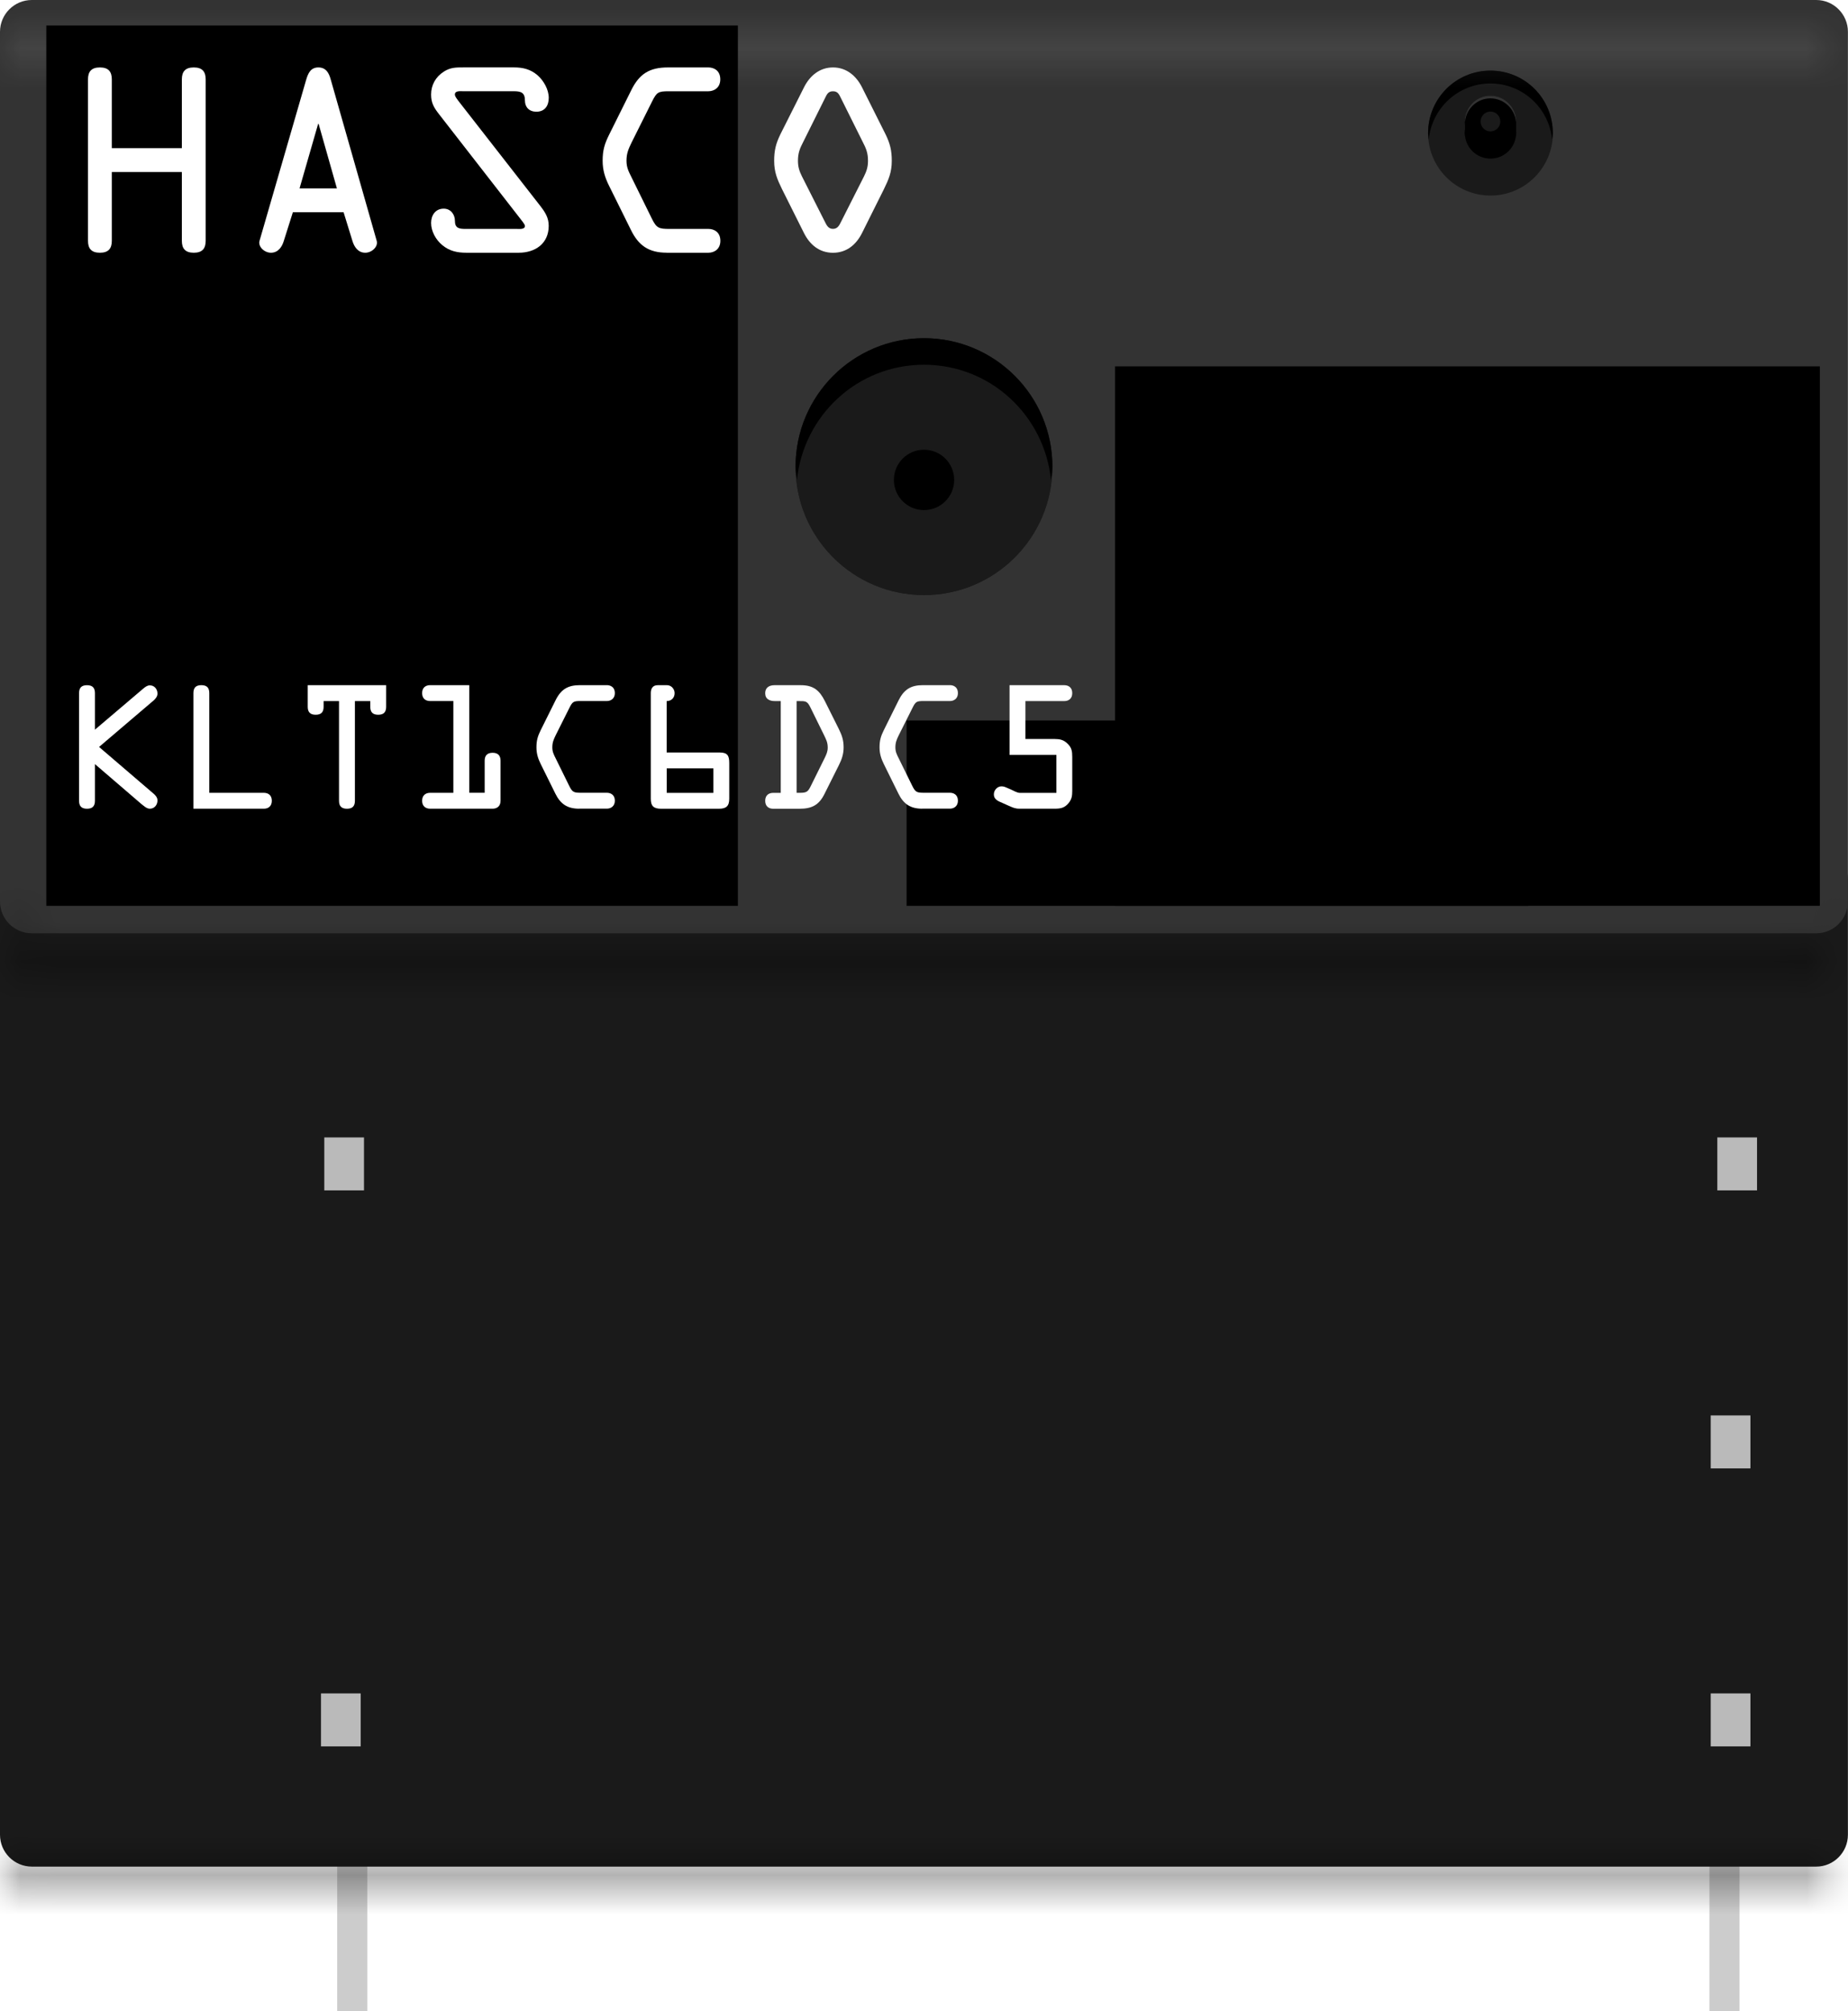 <?xml version="1.0" encoding="utf-8"?>
<!-- Generator: Adobe Illustrator 15.1.0, SVG Export Plug-In . SVG Version: 6.00 Build 0)  -->
<!DOCTYPE svg PUBLIC "-//W3C//DTD SVG 1.1//EN" "http://www.w3.org/Graphics/SVG/1.1/DTD/svg11.dtd">
<svg version="1.1" xmlns="http://www.w3.org/2000/svg" xmlns:xlink="http://www.w3.org/1999/xlink" x="0px" y="0px"
	 width="46.541px" height="50.64px" viewBox="0 0 46.541 50.64" enable-background="new 0 0 46.541 50.64" xml:space="preserve">
<pattern  y="50.64" width="47" height="51" patternUnits="userSpaceOnUse" id="Unnamed_Pattern" viewBox="0 -51 47 51" overflow="visible">
	<g>
		<polygon fill="none" points="0,-51 47,-51 47,0 0,0 		"/>
		<path fill="#FFFFFF" d="M0-0.801C0-0.359,0.359,0,0.801,0h44.941c0.438,0,0.797-0.359,0.797-0.801v-0.398
			c0,0.438-0.359,0.801-0.797,0.801H0.801C0.359-0.398,0-0.762,0-1.199V-0.801z"/>
	</g>
</pattern>
<pattern  y="50.64" width="47" height="51" patternUnits="userSpaceOnUse" id="Unnamed_Pattern_1" viewBox="0 -51 47 51" overflow="visible">
	<g>
		<polygon fill="none" points="0,-51 47,-51 47,0 0,0 		"/>
		<path d="M46.539-22.699c0-0.441-0.359-0.801-0.797-0.801H0.801C0.359-23.5,0-23.141,0-22.699v0.398
			c0-0.438,0.359-0.801,0.801-0.801h44.941c0.438,0,0.797,0.363,0.797,0.801V-22.699z"/>
	</g>
</pattern>
<pattern  y="50.64" width="47" height="51" patternUnits="userSpaceOnUse" id="Unnamed_Pattern_2" viewBox="0 -51 47 51" overflow="visible">
	<g>
		<polygon fill="none" points="0,-51 47,-51 47,0 0,0 		"/>
		<path d="M46.539-46.199c0-0.441-0.359-0.801-0.797-0.801H0.801C0.359-47,0-46.641,0-46.199v0.398c0-0.441,0.359-0.801,0.801-0.801
			h44.941c0.438,0,0.797,0.359,0.797,0.801V-46.199z"/>
	</g>
</pattern>
<g id="Layer_1">
	<g>
		<defs>
			<rect id="SVGID_1_" width="46.541" height="50.64"/>
		</defs>
		<clipPath id="SVGID_2_">
			<use xlink:href="#SVGID_1_"  overflow="visible"/>
		</clipPath>
		<rect x="8.492" y="46.316" clip-path="url(#SVGID_2_)" fill="#CCCCCC" width="0.758" height="4.324"/>
		<rect x="43.051" y="46.316" clip-path="url(#SVGID_2_)" fill="#CCCCCC" width="0.758" height="4.324"/>
		<path clip-path="url(#SVGID_2_)" fill="#1A1A1A" d="M46.539,46.199c0,0.442-0.359,0.802-0.797,0.802H0.801
			C0.359,47,0,46.641,0,46.199V22.152c0-0.441,0.359-0.8,0.801-0.8h44.941c0.438,0,0.797,0.359,0.797,0.8V46.199z"/>
		<path clip-path="url(#SVGID_2_)" fill="#333333" d="M46.539,22.699c0,0.442-0.359,0.801-0.797,0.801H0.801
			C0.359,23.5,0,23.141,0,22.699V0.801C0,0.359,0.359,0,0.801,0h44.941c0.438,0,0.797,0.359,0.797,0.801V22.699z"/>
		<circle clip-path="url(#SVGID_2_)" fill="#1A1A1A" cx="23.27" cy="11.75" r="3.234"/>
		<circle clip-path="url(#SVGID_2_)" fill="#1A1A1A" cx="23.27" cy="11.75" r="3.234"/>
		<path clip-path="url(#SVGID_2_)" d="M24.031,12.086c0,0.418-0.34,0.758-0.762,0.758c-0.417,0-0.757-0.34-0.757-0.758
			c0-0.422,0.34-0.762,0.757-0.762C23.691,11.324,24.031,11.664,24.031,12.086z"/>
		<path clip-path="url(#SVGID_2_)" d="M23.27,9.184c1.672,0,3.031,1.273,3.199,2.902c0.016-0.113,0.035-0.223,0.035-0.336
			c0-1.785-1.449-3.234-3.234-3.234c-1.786,0-3.234,1.449-3.234,3.234c0,0.113,0.024,0.223,0.035,0.336
			C20.238,10.457,21.598,9.184,23.27,9.184z"/>
		<circle clip-path="url(#SVGID_2_)" fill="#1A1A1A" cx="37.537" cy="3.352" r="1.572"/>
		<path clip-path="url(#SVGID_2_)" d="M37.535,2.102c0.816,0,1.473,0.621,1.555,1.41c0.008-0.055,0.016-0.106,0.016-0.164
			c0-0.868-0.703-1.571-1.57-1.571s-1.57,0.703-1.57,1.571c0,0.058,0.012,0.109,0.016,0.164C36.062,2.723,36.723,2.102,37.535,2.102
			z"/>
		<circle clip-path="url(#SVGID_2_)" cx="37.537" cy="3.348" r="0.646"/>
		<path clip-path="url(#SVGID_2_)" d="M37.535,2.836c0.336,0,0.609,0.254,0.645,0.582c0-0.023,0.004-0.047,0.004-0.066
			c0-0.36-0.289-0.649-0.648-0.649s-0.645,0.289-0.645,0.649c0,0.023,0.004,0.043,0.004,0.066C36.93,3.09,37.203,2.836,37.535,2.836
			z"/>
		<rect x="36.895" y="3" clip-path="url(#SVGID_2_)" width="1.289" height="0.418"/>
		<circle clip-path="url(#SVGID_2_)" cx="37.537" cy="3.059" r="0.646"/>
		<path clip-path="url(#SVGID_2_)" fill="#1A1A1A" d="M37.785,3.059c0,0.136-0.109,0.25-0.25,0.25c-0.137,0-0.246-0.114-0.246-0.25
			c0-0.137,0.109-0.25,0.246-0.25C37.676,2.809,37.785,2.922,37.785,3.059z"/>
		<path clip-path="url(#SVGID_2_)" fill="#333333" d="M37.535,2.477c0.336,0,0.609,0.257,0.645,0.582c0-0.024,0.004,0.023,0.004,0
			c0-0.356-0.289-0.649-0.648-0.649s-0.645,0.293-0.645,0.649c0,0.023,0.004-0.024,0.004,0C36.93,2.734,37.203,2.477,37.535,2.477z"
			/>
		<path clip-path="url(#SVGID_2_)" fill="#808080" d="M1.77,2.992c0,0.25,0.07,0.446,0.203,0.59c0.132,0.145,0.3,0.215,0.504,0.215
			c0.207,0,0.378-0.07,0.511-0.215c0.133-0.148,0.2-0.352,0.2-0.617c0-0.172-0.028-0.317-0.086-0.445
			c-0.055-0.125-0.141-0.223-0.25-0.293C2.742,2.16,2.617,2.125,2.48,2.125c-0.191,0-0.359,0.066-0.5,0.199
			C1.844,2.457,1.77,2.68,1.77,2.992z M1.488,2.988c0-0.343,0.094-0.613,0.278-0.808C1.949,1.984,2.188,1.887,2.48,1.887
			c0.192,0,0.364,0.047,0.52,0.136c0.152,0.094,0.27,0.219,0.352,0.383C3.43,2.57,3.473,2.758,3.473,2.965S3.43,3.363,3.344,3.527
			C3.258,3.691,3.137,3.82,2.984,3.902C2.828,3.992,2.66,4.031,2.48,4.031c-0.195,0-0.371-0.047-0.523-0.14
			C1.801,3.797,1.688,3.668,1.605,3.504C1.527,3.34,1.488,3.168,1.488,2.988z"/>
		<path clip-path="url(#SVGID_2_)" fill="#808080" d="M3.816,3.996v-2.07H4.23l0.489,1.465C4.766,3.527,4.797,3.633,4.82,3.699
			c0.024-0.074,0.059-0.187,0.11-0.332l0.496-1.441h0.367v2.07H5.531V2.262L4.93,3.996H4.68L4.078,2.234v1.762H3.816z"/>
		<path clip-path="url(#SVGID_2_)" fill="#808080" d="M6.516,2.84h0.589c0.125,0,0.223-0.016,0.293-0.039
			c0.071-0.028,0.125-0.067,0.161-0.125c0.039-0.059,0.054-0.117,0.054-0.184c0-0.101-0.035-0.179-0.105-0.246
			c-0.07-0.062-0.184-0.094-0.336-0.094H6.516V2.84z M6.242,3.996v-2.07H7.16c0.184,0,0.324,0.015,0.422,0.054
			c0.094,0.04,0.172,0.102,0.23,0.196C7.871,2.27,7.898,2.375,7.898,2.492c0,0.145-0.046,0.27-0.14,0.371
			C7.66,2.965,7.512,3.027,7.312,3.055C7.387,3.09,7.441,3.125,7.48,3.156C7.559,3.23,7.637,3.324,7.707,3.434L8.07,3.996H7.723
			l-0.274-0.43C7.367,3.441,7.301,3.348,7.25,3.281c-0.051-0.066-0.098-0.113-0.141-0.14C7.07,3.113,7.027,3.098,6.988,3.086
			C6.957,3.078,6.902,3.078,6.832,3.078H6.516v0.918H6.242z"/>
		<path clip-path="url(#SVGID_2_)" fill="#808080" d="M8.527,2.992c0,0.25,0.067,0.446,0.203,0.59
			c0.133,0.145,0.301,0.215,0.504,0.215c0.207,0,0.375-0.07,0.508-0.215C9.879,3.434,9.945,3.23,9.945,2.965
			c0-0.172-0.031-0.317-0.086-0.445c-0.058-0.125-0.14-0.223-0.25-0.29C9.5,2.16,9.375,2.125,9.238,2.125
			c-0.195,0-0.363,0.066-0.5,0.199C8.598,2.457,8.527,2.68,8.527,2.992z M8.246,2.988c0-0.343,0.09-0.613,0.277-0.808
			c0.184-0.196,0.422-0.293,0.715-0.293c0.192,0,0.364,0.047,0.52,0.136c0.152,0.094,0.269,0.219,0.347,0.383
			c0.083,0.164,0.122,0.352,0.122,0.559c0,0.211-0.039,0.398-0.125,0.562C10.016,3.695,9.895,3.82,9.738,3.906
			c-0.152,0.086-0.32,0.125-0.5,0.125c-0.195,0-0.371-0.047-0.523-0.14C8.559,3.797,8.441,3.668,8.363,3.504
			C8.285,3.34,8.246,3.168,8.246,2.988z"/>
		<polygon clip-path="url(#SVGID_2_)" fill="#808080" points="10.578,3.996 10.578,1.926 10.859,1.926 11.949,3.551 11.949,1.926 
			12.211,1.926 12.211,3.996 11.93,3.996 10.84,2.367 10.84,3.996 		"/>
		<path clip-path="url(#SVGID_2_)" fill="#808080" d="M2.543,6.66V6.414h0.879v0.77C3.285,7.293,3.145,7.371,3.004,7.426
			C2.859,7.48,2.711,7.508,2.562,7.508c-0.203,0-0.39-0.043-0.554-0.133C1.84,7.289,1.715,7.164,1.629,7
			C1.543,6.832,1.504,6.648,1.504,6.445c0-0.203,0.039-0.39,0.125-0.566c0.082-0.172,0.207-0.305,0.363-0.387
			c0.16-0.086,0.344-0.129,0.547-0.129c0.152,0,0.285,0.024,0.406,0.075C3.066,5.484,3.164,5.555,3.23,5.641
			C3.301,5.727,3.352,5.84,3.391,5.98l-0.25,0.067C3.109,5.941,3.07,5.859,3.027,5.797C2.98,5.738,2.914,5.691,2.828,5.652
			C2.742,5.617,2.645,5.598,2.543,5.598c-0.129,0-0.234,0.019-0.324,0.058C2.125,5.695,2.051,5.742,1.996,5.805
			C1.938,5.867,1.895,5.938,1.863,6.012C1.812,6.141,1.785,6.277,1.785,6.43c0,0.183,0.031,0.34,0.094,0.461
			C1.945,7.016,2.035,7.109,2.16,7.168c0.121,0.062,0.25,0.09,0.387,0.09c0.117,0,0.234-0.02,0.348-0.067
			c0.113-0.046,0.199-0.093,0.257-0.148V6.66H2.543z"/>
		<path clip-path="url(#SVGID_2_)" fill="#808080" d="M3.723,6.93l0.265-0.024c0.02,0.129,0.067,0.227,0.137,0.293
			c0.074,0.067,0.16,0.098,0.262,0.098c0.121,0,0.226-0.047,0.312-0.137c0.082-0.094,0.125-0.215,0.125-0.367
			c0-0.148-0.039-0.262-0.121-0.344C4.621,6.363,4.516,6.32,4.383,6.32c-0.082,0-0.156,0.02-0.223,0.059
			C4.094,6.414,4.043,6.465,4.004,6.523L3.766,6.492L3.969,5.43H5v0.242H4.172L4.059,6.227c0.125-0.086,0.253-0.129,0.394-0.129
			c0.18,0,0.332,0.062,0.457,0.187S5.098,6.57,5.098,6.77c0,0.187-0.055,0.351-0.164,0.484C4.801,7.422,4.617,7.508,4.387,7.508
			c-0.188,0-0.34-0.055-0.461-0.16C3.805,7.242,3.738,7.102,3.723,6.93z"/>
		<path clip-path="url(#SVGID_2_)" fill="#808080" d="M6.402,6.898c0.16,0.047,0.289,0.114,0.391,0.2
			C6.957,6.949,7.035,6.73,7.035,6.434c0-0.168-0.027-0.313-0.086-0.438c-0.054-0.129-0.14-0.226-0.25-0.293
			C6.59,5.633,6.465,5.598,6.332,5.598c-0.207,0-0.375,0.07-0.512,0.211c-0.132,0.14-0.199,0.347-0.199,0.625
			c0,0.269,0.067,0.476,0.199,0.621c0.133,0.144,0.301,0.218,0.512,0.218c0.098,0,0.188-0.019,0.277-0.054
			C6.523,7.164,6.43,7.121,6.336,7.098L6.402,6.898z M7.008,7.25C7.133,7.336,7.25,7.402,7.359,7.441L7.277,7.633
			C7.129,7.578,6.98,7.496,6.832,7.379C6.68,7.465,6.508,7.508,6.324,7.508c-0.187,0-0.359-0.047-0.512-0.137
			C5.66,7.281,5.543,7.156,5.461,6.988C5.379,6.824,5.336,6.641,5.336,6.434c0-0.204,0.043-0.391,0.125-0.559
			C5.543,5.711,5.66,5.582,5.812,5.492c0.157-0.086,0.329-0.129,0.516-0.129c0.192,0,0.363,0.043,0.52,0.137
			C7,5.59,7.117,5.719,7.199,5.879C7.277,6.043,7.32,6.23,7.32,6.434c0,0.171-0.027,0.324-0.078,0.461
			C7.188,7.031,7.109,7.148,7.008,7.25z"/>
		<rect x="7.555" y="6.594" clip-path="url(#SVGID_2_)" fill="#808080" width="0.785" height="0.258"/>
		<polygon clip-path="url(#SVGID_2_)" fill="#808080" points="8.656,7.473 8.656,5.398 10.156,5.398 10.156,5.645 8.934,5.645 
			8.934,6.277 10.078,6.277 10.078,6.523 8.934,6.523 8.934,7.23 10.203,7.23 10.203,7.473 		"/>
		<path clip-path="url(#SVGID_2_)" fill="#808080" d="M11.945,5.398h0.274v1.2c0,0.207-0.024,0.375-0.071,0.496
			c-0.046,0.121-0.132,0.222-0.253,0.301c-0.125,0.074-0.286,0.113-0.485,0.113c-0.195,0-0.355-0.035-0.476-0.102
			c-0.125-0.066-0.211-0.164-0.266-0.289S10.59,6.816,10.59,6.598v-1.2h0.273v1.2c0,0.179,0.016,0.312,0.051,0.394
			c0.031,0.086,0.09,0.153,0.172,0.199c0.082,0.047,0.18,0.071,0.301,0.071c0.199,0,0.343-0.047,0.429-0.137
			c0.086-0.094,0.129-0.27,0.129-0.527V5.398z"/>
		<path clip-path="url(#SVGID_2_)" fill="#808080" d="M2.426,10.949H2.172V9.328C2.113,9.387,2.031,9.441,1.934,9.5
			c-0.102,0.059-0.192,0.105-0.27,0.133V9.387C1.805,9.32,1.93,9.238,2.039,9.145c0.106-0.098,0.18-0.188,0.227-0.278H2.43v2.082
			H2.426z"/>
		<path clip-path="url(#SVGID_2_)" fill="#808080" d="M4.418,10.703v0.246H3.047c-0.004-0.062,0.008-0.121,0.027-0.179
			c0.035-0.094,0.094-0.184,0.168-0.274c0.078-0.09,0.188-0.195,0.336-0.316c0.223-0.184,0.375-0.332,0.457-0.438
			c0.078-0.109,0.117-0.211,0.117-0.308c0-0.098-0.035-0.184-0.109-0.254c-0.07-0.071-0.164-0.106-0.281-0.106
			c-0.121,0-0.223,0.039-0.293,0.114C3.395,9.262,3.355,9.363,3.355,9.492L3.094,9.465C3.109,9.27,3.18,9.121,3.297,9.02
			C3.41,8.918,3.57,8.867,3.766,8.867c0.199,0,0.355,0.055,0.472,0.164c0.117,0.11,0.172,0.246,0.172,0.41
			c0,0.082-0.015,0.164-0.047,0.247C4.328,9.766,4.27,9.852,4.191,9.938c-0.078,0.089-0.207,0.214-0.39,0.367
			c-0.153,0.129-0.25,0.215-0.293,0.261c-0.043,0.043-0.082,0.09-0.11,0.137H4.418z"/>
		<path clip-path="url(#SVGID_2_)" fill="#808080" d="M5.387,10.949L4.582,8.875h0.297l0.539,1.504
			c0.043,0.121,0.078,0.234,0.109,0.344c0.032-0.118,0.067-0.227,0.11-0.344l0.562-1.504h0.278l-0.809,2.074H5.387z"/>
		<path clip-path="url(#SVGID_2_)" fill="#808080" d="M7,10.703h0.441c0.137,0,0.247-0.012,0.321-0.039
			c0.078-0.023,0.14-0.059,0.187-0.105c0.063-0.067,0.117-0.153,0.153-0.262c0.035-0.113,0.054-0.246,0.054-0.402
			c0-0.215-0.035-0.383-0.109-0.5C7.977,9.281,7.891,9.203,7.789,9.16C7.715,9.133,7.598,9.121,7.434,9.121H7V10.703z M6.727,10.949
			V8.875h0.711c0.164,0,0.285,0.012,0.371,0.031C7.926,8.934,8.027,8.98,8.113,9.055c0.11,0.09,0.192,0.211,0.246,0.351
			C8.41,9.551,8.438,9.715,8.438,9.898c0,0.161-0.016,0.297-0.055,0.422c-0.035,0.118-0.082,0.219-0.141,0.301
			c-0.058,0.078-0.121,0.141-0.187,0.188c-0.071,0.046-0.153,0.082-0.25,0.101c-0.098,0.024-0.207,0.035-0.332,0.035H6.727V10.949z"
			/>
		<path clip-path="url(#SVGID_2_)" fill="#808080" d="M10.297,10.223l0.273,0.066c-0.058,0.227-0.16,0.399-0.312,0.516
			c-0.149,0.121-0.332,0.179-0.547,0.179c-0.223,0-0.406-0.046-0.543-0.136c-0.141-0.09-0.246-0.223-0.32-0.395
			c-0.075-0.172-0.11-0.359-0.11-0.555c0-0.218,0.039-0.406,0.125-0.566c0.082-0.16,0.199-0.285,0.352-0.367
			c0.152-0.082,0.32-0.125,0.5-0.125c0.207,0,0.383,0.055,0.523,0.16c0.141,0.105,0.242,0.254,0.297,0.445l-0.269,0.063
			c-0.047-0.149-0.118-0.262-0.211-0.328c-0.09-0.071-0.207-0.106-0.344-0.106c-0.16,0-0.293,0.039-0.402,0.117
			C9.203,9.266,9.129,9.371,9.086,9.5S9.02,9.762,9.02,9.898c0,0.176,0.023,0.329,0.078,0.461c0.05,0.129,0.129,0.231,0.238,0.293
			c0.109,0.067,0.226,0.098,0.352,0.098c0.152,0,0.285-0.043,0.39-0.133C10.184,10.527,10.258,10.395,10.297,10.223z"/>
		<path clip-path="url(#SVGID_2_)" fill="#808080" d="M10.84,17.543l0.273,0.07c-0.054,0.227-0.16,0.399-0.308,0.516
			c-0.149,0.117-0.332,0.18-0.547,0.18c-0.227,0-0.406-0.047-0.547-0.137c-0.141-0.094-0.246-0.223-0.32-0.395
			c-0.071-0.175-0.11-0.359-0.11-0.558c0-0.215,0.043-0.403,0.125-0.563c0.082-0.16,0.199-0.285,0.352-0.367
			c0.152-0.082,0.32-0.125,0.504-0.125c0.207,0,0.383,0.055,0.523,0.16c0.141,0.106,0.238,0.25,0.293,0.446l-0.269,0.062
			c-0.047-0.152-0.118-0.262-0.207-0.328c-0.094-0.07-0.207-0.106-0.348-0.106c-0.156,0-0.293,0.04-0.399,0.114
			c-0.109,0.078-0.183,0.179-0.226,0.308c-0.043,0.129-0.067,0.262-0.067,0.399c0,0.176,0.028,0.332,0.079,0.461
			c0.05,0.133,0.132,0.23,0.238,0.297c0.109,0.062,0.226,0.097,0.355,0.097c0.153,0,0.282-0.047,0.391-0.133
			C10.73,17.852,10.801,17.719,10.84,17.543z"/>
		<polygon clip-path="url(#SVGID_2_)" fill="#808080" points="11.461,18.27 11.461,16.199 11.734,16.199 11.734,17.047 
			12.812,17.047 12.812,16.199 13.09,16.199 13.09,18.27 12.812,18.27 12.812,17.293 11.734,17.293 11.734,18.27 		"/>
		<rect x="13.59" y="16.199" clip-path="url(#SVGID_2_)" fill="#808080" width="0.273" height="2.071"/>
		<polygon clip-path="url(#SVGID_2_)" fill="#808080" points="14.348,18.27 14.348,16.199 14.629,16.199 15.719,17.824 
			15.719,16.199 15.98,16.199 15.98,18.27 15.699,18.27 14.609,16.641 14.609,18.27 		"/>
		<path clip-path="url(#SVGID_2_)" fill="#808080" d="M16.809,17.422h0.703l-0.215-0.574c-0.067-0.176-0.117-0.321-0.149-0.434
			c-0.023,0.133-0.062,0.266-0.109,0.399L16.809,17.422z M16.211,18.27l0.797-2.071h0.297l0.847,2.071H17.84l-0.242-0.625H16.73
			l-0.226,0.625H16.211z"/>
		<path clip-path="url(#SVGID_2_)" fill="#808080" d="M9.141,21.504v0.242H7.77c0-0.058,0.007-0.117,0.031-0.176
			c0.035-0.093,0.09-0.183,0.168-0.277c0.074-0.09,0.187-0.195,0.332-0.313c0.226-0.183,0.379-0.332,0.457-0.441
			c0.078-0.105,0.117-0.207,0.117-0.305c0-0.101-0.035-0.187-0.105-0.254c-0.075-0.07-0.168-0.105-0.286-0.105
			c-0.121,0-0.218,0.035-0.293,0.113c-0.074,0.071-0.109,0.172-0.113,0.305l-0.262-0.027c0.02-0.196,0.086-0.344,0.204-0.446
			c0.117-0.105,0.273-0.156,0.472-0.156c0.199,0,0.356,0.055,0.469,0.168c0.117,0.109,0.176,0.246,0.176,0.41
			c0,0.082-0.016,0.164-0.051,0.242c-0.035,0.082-0.09,0.168-0.168,0.254c-0.078,0.09-0.211,0.211-0.395,0.364
			c-0.152,0.128-0.25,0.218-0.293,0.261c-0.042,0.047-0.078,0.094-0.109,0.141H9.141z"/>
		<path clip-path="url(#SVGID_2_)" fill="#808080" d="M9.414,21.199l0.254-0.035c0.031,0.145,0.082,0.25,0.152,0.313
			c0.071,0.066,0.157,0.097,0.254,0.097c0.121,0,0.223-0.043,0.305-0.125s0.125-0.187,0.125-0.308c0-0.118-0.039-0.215-0.113-0.289
			c-0.079-0.079-0.176-0.114-0.293-0.114c-0.047,0-0.11,0.008-0.18,0.028l0.027-0.223c0.02,0,0.032,0.004,0.043,0.004
			c0.106,0,0.203-0.031,0.293-0.086c0.086-0.059,0.129-0.145,0.129-0.262c0-0.094-0.031-0.172-0.094-0.23
			c-0.062-0.063-0.144-0.094-0.246-0.094c-0.097,0-0.179,0.031-0.246,0.094c-0.066,0.062-0.109,0.156-0.129,0.281l-0.254-0.047
			c0.032-0.172,0.102-0.305,0.211-0.398c0.11-0.094,0.246-0.141,0.41-0.141c0.114,0,0.219,0.027,0.313,0.074
			c0.098,0.051,0.168,0.117,0.219,0.2c0.051,0.082,0.078,0.171,0.078,0.265c0,0.09-0.024,0.172-0.074,0.246
			c-0.047,0.074-0.118,0.133-0.211,0.176c0.121,0.027,0.215,0.086,0.285,0.176c0.066,0.09,0.101,0.199,0.101,0.336
			c0,0.179-0.066,0.332-0.199,0.457c-0.133,0.129-0.301,0.191-0.5,0.191c-0.183,0-0.332-0.055-0.453-0.164
			S9.434,21.371,9.414,21.199z"/>
		<path clip-path="url(#SVGID_2_)" fill="#808080" d="M11.305,21.074c0,0.09,0.019,0.172,0.058,0.254
			c0.035,0.078,0.09,0.141,0.157,0.18c0.066,0.043,0.136,0.062,0.207,0.062c0.109,0,0.203-0.043,0.277-0.129
			c0.078-0.086,0.117-0.203,0.117-0.351c0-0.145-0.039-0.258-0.113-0.34c-0.078-0.082-0.172-0.125-0.289-0.125
			c-0.117,0-0.215,0.043-0.293,0.125C11.344,20.832,11.305,20.941,11.305,21.074z M12.344,20.18l-0.25,0.023
			c-0.024-0.101-0.055-0.176-0.098-0.219c-0.07-0.074-0.152-0.109-0.254-0.109c-0.082,0-0.152,0.023-0.215,0.066
			c-0.078,0.059-0.14,0.145-0.187,0.258c-0.047,0.114-0.07,0.27-0.074,0.481c0.062-0.094,0.136-0.164,0.226-0.211
			c0.086-0.043,0.18-0.067,0.278-0.067c0.168,0,0.316,0.063,0.433,0.188c0.121,0.125,0.18,0.285,0.18,0.484
			c0,0.129-0.028,0.25-0.086,0.364c-0.055,0.109-0.133,0.195-0.231,0.253c-0.097,0.059-0.207,0.09-0.332,0.09
			c-0.211,0-0.386-0.078-0.519-0.234c-0.133-0.156-0.199-0.414-0.199-0.774c0-0.398,0.074-0.687,0.218-0.871
			c0.133-0.16,0.305-0.238,0.524-0.238c0.164,0,0.297,0.047,0.402,0.137C12.262,19.891,12.324,20.02,12.344,20.18z"/>
		<path clip-path="url(#SVGID_2_)" fill="#808080" d="M12.895,20.727c0,0.339,0.043,0.566,0.121,0.679
			c0.078,0.114,0.179,0.168,0.293,0.168c0.117,0,0.218-0.054,0.296-0.172c0.083-0.113,0.122-0.336,0.122-0.675
			c0-0.344-0.043-0.571-0.122-0.684c-0.078-0.109-0.179-0.168-0.296-0.168c-0.118,0-0.211,0.051-0.282,0.148
			C12.941,20.152,12.895,20.387,12.895,20.727z M12.633,20.727c0-0.247,0.027-0.446,0.078-0.594
			c0.051-0.149,0.125-0.266,0.223-0.344c0.101-0.082,0.226-0.121,0.375-0.121c0.113,0,0.211,0.02,0.293,0.066
			c0.086,0.043,0.156,0.11,0.207,0.192c0.054,0.086,0.097,0.187,0.129,0.308c0.031,0.121,0.046,0.286,0.046,0.493
			c0,0.242-0.023,0.437-0.074,0.586c-0.051,0.152-0.125,0.265-0.222,0.347c-0.102,0.082-0.227,0.121-0.379,0.121
			c-0.2,0-0.356-0.07-0.469-0.215C12.703,21.395,12.633,21.113,12.633,20.727z"/>
		<path clip-path="url(#SVGID_2_)" fill="#808080" d="M14.934,21.746v-0.879l-0.801-1.191h0.336l0.406,0.625
			c0.078,0.113,0.148,0.23,0.211,0.347c0.062-0.105,0.141-0.23,0.226-0.363l0.403-0.609h0.32l-0.828,1.191v0.879H14.934z"/>
		<path clip-path="url(#SVGID_2_)" fill="#808080" d="M17.758,21.02l0.277,0.07c-0.058,0.226-0.164,0.398-0.312,0.515
			c-0.149,0.118-0.332,0.176-0.547,0.176c-0.223,0-0.406-0.043-0.547-0.133c-0.137-0.093-0.246-0.222-0.317-0.394
			c-0.074-0.176-0.109-0.359-0.109-0.559c0-0.215,0.039-0.402,0.121-0.562c0.082-0.16,0.203-0.285,0.352-0.367
			c0.152-0.086,0.32-0.125,0.504-0.125c0.207,0,0.382,0.05,0.523,0.156c0.141,0.105,0.238,0.254,0.297,0.445l-0.27,0.067
			c-0.05-0.153-0.121-0.262-0.21-0.332c-0.094-0.067-0.208-0.102-0.344-0.102c-0.16,0-0.293,0.039-0.403,0.113
			c-0.105,0.078-0.179,0.18-0.226,0.309c-0.043,0.129-0.063,0.262-0.063,0.398c0,0.176,0.024,0.332,0.078,0.461
			c0.051,0.133,0.129,0.231,0.239,0.297c0.109,0.063,0.226,0.098,0.351,0.098c0.153,0,0.282-0.047,0.391-0.133
			C17.648,21.328,17.723,21.195,17.758,21.02z"/>
		<path clip-path="url(#SVGID_2_)" fill="#808080" d="M29.488,17.73l0.266-0.023c0.02,0.129,0.066,0.227,0.137,0.293
			c0.074,0.066,0.16,0.098,0.262,0.098c0.121,0,0.227-0.047,0.312-0.137c0.082-0.094,0.125-0.219,0.125-0.371
			c0-0.145-0.039-0.258-0.121-0.344c-0.082-0.082-0.188-0.125-0.32-0.125c-0.082,0-0.156,0.02-0.223,0.055
			c-0.062,0.039-0.117,0.086-0.156,0.148l-0.238-0.031l0.203-1.066h1.031v0.242h-0.827l-0.114,0.558
			c0.125-0.086,0.254-0.129,0.391-0.129c0.184,0,0.336,0.063,0.457,0.188c0.125,0.125,0.188,0.285,0.188,0.48
			c0,0.192-0.055,0.352-0.164,0.489c-0.134,0.168-0.312,0.25-0.543,0.25c-0.188,0-0.344-0.051-0.461-0.157
			C29.57,18.043,29.504,17.902,29.488,17.73z"/>
		<path clip-path="url(#SVGID_2_)" fill="#808080" d="M31.57,17.422h0.703l-0.215-0.574c-0.066-0.176-0.117-0.321-0.148-0.434
			c-0.027,0.133-0.062,0.266-0.113,0.399L31.57,17.422z M30.973,18.27l0.797-2.071h0.292l0.853,2.071h-0.312l-0.242-0.625h-0.867
			l-0.227,0.625H30.973z"/>
		<path clip-path="url(#SVGID_2_)" fill="#808080" d="M33.031,17.727l0.254-0.036c0.026,0.145,0.078,0.247,0.148,0.313
			c0.07,0.062,0.156,0.094,0.258,0.094c0.117,0,0.219-0.043,0.301-0.125c0.086-0.082,0.125-0.184,0.125-0.309
			c0-0.117-0.039-0.211-0.113-0.289c-0.078-0.074-0.176-0.113-0.293-0.113c-0.047,0-0.109,0.011-0.18,0.027l0.027-0.223
			c0.02,0.004,0.031,0.004,0.043,0.004c0.105,0,0.207-0.027,0.293-0.086c0.086-0.054,0.129-0.144,0.129-0.261
			c0-0.09-0.031-0.168-0.094-0.231c-0.062-0.062-0.148-0.09-0.246-0.09s-0.184,0.028-0.245,0.09c-0.067,0.063-0.11,0.156-0.13,0.281
			l-0.254-0.046c0.031-0.168,0.102-0.301,0.211-0.395c0.113-0.094,0.25-0.141,0.414-0.141c0.113,0,0.215,0.024,0.312,0.075
			c0.098,0.047,0.168,0.113,0.219,0.195c0.051,0.086,0.074,0.176,0.074,0.269c0,0.09-0.023,0.172-0.07,0.243
			c-0.051,0.074-0.121,0.132-0.215,0.179c0.121,0.028,0.219,0.086,0.285,0.176c0.066,0.086,0.102,0.199,0.102,0.332
			c0,0.184-0.066,0.336-0.198,0.461c-0.13,0.125-0.298,0.188-0.5,0.188c-0.185,0-0.333-0.051-0.454-0.161
			C33.113,18.039,33.047,17.898,33.031,17.727z"/>
		<path clip-path="url(#SVGID_2_)" fill="#808080" d="M34.902,17.25c0,0.34,0.039,0.566,0.117,0.68
			c0.078,0.113,0.18,0.168,0.297,0.168s0.215-0.055,0.293-0.168c0.079-0.117,0.121-0.34,0.121-0.68c0-0.344-0.042-0.57-0.121-0.68
			c-0.078-0.113-0.18-0.172-0.298-0.172c-0.116,0-0.21,0.051-0.28,0.149C34.945,16.676,34.902,16.91,34.902,17.25z M34.641,17.25
			c0-0.246,0.023-0.445,0.074-0.594c0.051-0.148,0.125-0.261,0.227-0.343c0.098-0.083,0.223-0.122,0.375-0.122
			c0.109,0,0.207,0.02,0.293,0.067c0.082,0.043,0.152,0.109,0.207,0.195c0.055,0.082,0.098,0.184,0.129,0.305
			c0.031,0.121,0.047,0.285,0.047,0.492c0,0.242-0.027,0.438-0.074,0.586c-0.051,0.152-0.125,0.266-0.227,0.348
			c-0.098,0.082-0.223,0.121-0.375,0.121c-0.199,0-0.355-0.071-0.473-0.215C34.707,17.918,34.641,17.637,34.641,17.25z"/>
		<path clip-path="url(#SVGID_2_)" fill="#808080" d="M36.945,18.27l-0.805-2.071h0.298l0.538,1.504
			c0.047,0.121,0.082,0.235,0.113,0.34c0.031-0.113,0.066-0.227,0.109-0.34l0.559-1.504h0.281l-0.812,2.071H36.945z"/>
		<path clip-path="url(#SVGID_2_)" fill="#808080" d="M38.559,18.027H39c0.137,0,0.246-0.011,0.324-0.039
			c0.078-0.023,0.141-0.058,0.184-0.109c0.066-0.063,0.117-0.149,0.152-0.258c0.035-0.113,0.055-0.246,0.055-0.402
			c0-0.215-0.035-0.383-0.105-0.5c-0.074-0.117-0.16-0.192-0.262-0.235c-0.074-0.027-0.191-0.043-0.355-0.043h-0.434V18.027z
			 M38.285,18.27v-2.071H39c0.16,0,0.281,0.008,0.367,0.028c0.121,0.027,0.219,0.078,0.305,0.148
			c0.109,0.094,0.191,0.211,0.246,0.355C39.973,16.875,40,17.039,40,17.223c0,0.156-0.02,0.297-0.055,0.418
			c-0.039,0.121-0.086,0.222-0.145,0.3c-0.055,0.082-0.117,0.145-0.188,0.192c-0.066,0.043-0.148,0.078-0.246,0.101
			c-0.098,0.024-0.207,0.036-0.332,0.036H38.285z"/>
		<path clip-path="url(#SVGID_2_)" fill="#808080" d="M41.855,17.543l0.273,0.07c-0.059,0.227-0.16,0.399-0.309,0.516
			c-0.152,0.117-0.332,0.18-0.551,0.18c-0.223,0-0.406-0.047-0.543-0.137c-0.141-0.094-0.25-0.223-0.32-0.395
			c-0.074-0.175-0.109-0.359-0.109-0.558c0-0.215,0.039-0.403,0.121-0.563c0.086-0.16,0.203-0.285,0.352-0.367
			c0.152-0.082,0.32-0.125,0.504-0.125c0.207,0,0.383,0.055,0.523,0.16c0.142,0.106,0.242,0.25,0.297,0.446l-0.27,0.062
			c-0.051-0.152-0.121-0.262-0.211-0.328c-0.094-0.07-0.207-0.106-0.344-0.106c-0.16,0-0.293,0.04-0.402,0.114
			c-0.105,0.078-0.179,0.179-0.223,0.308c-0.047,0.129-0.066,0.262-0.066,0.399c0,0.176,0.023,0.332,0.078,0.461
			c0.051,0.133,0.129,0.23,0.238,0.297c0.109,0.062,0.227,0.097,0.352,0.097c0.152,0,0.285-0.047,0.391-0.133
			C41.746,17.852,41.816,17.719,41.855,17.543z"/>
		<path clip-path="url(#SVGID_2_)" fill="#808080" d="M27.383,21.746h-0.254v-1.621c-0.062,0.059-0.141,0.117-0.242,0.176
			c-0.098,0.058-0.188,0.101-0.266,0.133v-0.246c0.141-0.067,0.266-0.149,0.371-0.247c0.109-0.093,0.184-0.187,0.227-0.277h0.164
			V21.746z"/>
		<path clip-path="url(#SVGID_2_)" fill="#808080" d="M28.297,20.727c0,0.339,0.039,0.566,0.117,0.679
			c0.082,0.114,0.18,0.168,0.297,0.168s0.215-0.054,0.293-0.172c0.082-0.113,0.121-0.336,0.121-0.675
			c0-0.344-0.039-0.571-0.121-0.684c-0.078-0.109-0.176-0.168-0.297-0.168c-0.117,0-0.211,0.051-0.281,0.148
			C28.34,20.152,28.297,20.387,28.297,20.727z M28.035,20.727c0-0.247,0.026-0.446,0.074-0.594c0.051-0.149,0.125-0.266,0.227-0.344
			c0.103-0.082,0.226-0.121,0.375-0.121c0.113,0,0.211,0.02,0.293,0.066c0.082,0.043,0.152,0.11,0.207,0.192
			c0.055,0.086,0.098,0.187,0.129,0.308c0.031,0.121,0.047,0.286,0.047,0.493c0,0.242-0.023,0.437-0.075,0.586
			c-0.05,0.152-0.123,0.265-0.222,0.347c-0.102,0.082-0.227,0.121-0.379,0.121c-0.199,0-0.355-0.07-0.469-0.215
			C28.105,21.395,28.035,21.113,28.035,20.727z"/>
		<path clip-path="url(#SVGID_2_)" fill="#808080" d="M30.121,20.895h0.703l-0.219-0.571c-0.066-0.176-0.117-0.32-0.148-0.433
			c-0.023,0.132-0.062,0.265-0.113,0.398L30.121,20.895z M29.523,21.746l0.793-2.07h0.297l0.848,2.07h-0.312l-0.242-0.625h-0.867
			l-0.228,0.625H29.523z"/>
		<path clip-path="url(#SVGID_2_)" fill="#808080" d="M32.914,21.504v0.242h-1.367c-0.004-0.058,0.008-0.117,0.027-0.176
			c0.035-0.093,0.09-0.183,0.168-0.277c0.078-0.09,0.188-0.195,0.332-0.313c0.227-0.183,0.379-0.332,0.457-0.441
			c0.078-0.105,0.121-0.207,0.121-0.305c0-0.101-0.039-0.187-0.109-0.254c-0.074-0.07-0.168-0.105-0.281-0.105
			c-0.125,0-0.223,0.035-0.297,0.113c-0.074,0.071-0.109,0.172-0.109,0.305l-0.262-0.027c0.016-0.196,0.082-0.344,0.199-0.446
			c0.117-0.105,0.273-0.156,0.473-0.156s0.355,0.055,0.473,0.168c0.117,0.109,0.172,0.246,0.172,0.41
			c0,0.082-0.016,0.164-0.047,0.242c-0.035,0.082-0.09,0.168-0.172,0.254c-0.078,0.09-0.211,0.211-0.391,0.364
			c-0.152,0.128-0.25,0.218-0.293,0.261c-0.047,0.047-0.082,0.094-0.109,0.141H32.914z"/>
		<path clip-path="url(#SVGID_2_)" fill="#808080" d="M33.188,21.203l0.269-0.023c0.016,0.133,0.062,0.23,0.137,0.297
			c0.07,0.062,0.16,0.097,0.262,0.097c0.121,0,0.223-0.047,0.309-0.14c0.086-0.09,0.129-0.215,0.129-0.368
			c0-0.144-0.043-0.257-0.121-0.343c-0.082-0.082-0.191-0.125-0.32-0.125c-0.082,0-0.156,0.015-0.223,0.054
			c-0.067,0.039-0.117,0.086-0.156,0.145l-0.238-0.031l0.199-1.063h1.031v0.242h-0.828l-0.109,0.559
			c0.125-0.09,0.254-0.133,0.391-0.133c0.18,0,0.336,0.063,0.457,0.188c0.125,0.129,0.187,0.289,0.187,0.484
			c0,0.187-0.054,0.352-0.163,0.488c-0.133,0.168-0.312,0.25-0.543,0.25c-0.191,0-0.344-0.051-0.465-0.156
			C33.273,21.52,33.203,21.379,33.188,21.203z"/>
		<path clip-path="url(#SVGID_2_)" fill="#808080" d="M35.062,20.727c0,0.339,0.04,0.566,0.118,0.679
			c0.078,0.114,0.18,0.168,0.293,0.168c0.117,0,0.219-0.054,0.297-0.172c0.078-0.113,0.117-0.336,0.117-0.675
			c0-0.344-0.039-0.571-0.117-0.684c-0.078-0.109-0.18-0.168-0.297-0.168s-0.211,0.051-0.281,0.148
			C35.105,20.152,35.062,20.387,35.062,20.727z M34.801,20.727c0-0.247,0.023-0.446,0.074-0.594
			c0.051-0.149,0.125-0.266,0.227-0.344c0.098-0.082,0.223-0.121,0.375-0.121c0.109,0,0.207,0.02,0.289,0.066
			c0.086,0.043,0.156,0.11,0.211,0.192c0.055,0.086,0.098,0.187,0.129,0.308c0.031,0.121,0.047,0.286,0.047,0.493
			c0,0.242-0.027,0.437-0.074,0.586c-0.051,0.152-0.125,0.265-0.227,0.347c-0.098,0.082-0.223,0.121-0.375,0.121
			c-0.203,0-0.355-0.07-0.473-0.215C34.867,21.395,34.801,21.113,34.801,20.727z"/>
		<path clip-path="url(#SVGID_2_)" fill="#808080" d="M37.105,21.746l-0.805-2.07h0.297l0.539,1.504
			c0.043,0.121,0.082,0.234,0.109,0.34c0.031-0.114,0.07-0.227,0.113-0.34l0.559-1.504h0.281l-0.812,2.07H37.105z"/>
		<path clip-path="url(#SVGID_2_)" fill="#808080" d="M38.602,20.895h0.703l-0.219-0.571c-0.066-0.176-0.113-0.32-0.147-0.433
			c-0.024,0.132-0.063,0.265-0.11,0.398L38.602,20.895z M38,21.746l0.797-2.07h0.297l0.848,2.07h-0.312l-0.242-0.625H38.52
			l-0.227,0.625H38z"/>
		<path clip-path="url(#SVGID_2_)" fill="#808080" d="M41.641,21.02l0.273,0.07c-0.055,0.226-0.16,0.398-0.309,0.515
			c-0.152,0.118-0.332,0.176-0.551,0.176c-0.223,0-0.402-0.043-0.543-0.133c-0.141-0.093-0.25-0.222-0.32-0.394
			c-0.07-0.176-0.109-0.359-0.109-0.559c0-0.215,0.043-0.402,0.121-0.562c0.086-0.16,0.203-0.285,0.355-0.367
			c0.148-0.086,0.316-0.125,0.5-0.125c0.207,0,0.383,0.05,0.523,0.156c0.141,0.105,0.242,0.254,0.297,0.445l-0.27,0.067
			c-0.051-0.153-0.121-0.262-0.211-0.332c-0.094-0.067-0.207-0.102-0.344-0.102c-0.16,0-0.293,0.039-0.402,0.113
			c-0.105,0.078-0.18,0.18-0.223,0.309c-0.043,0.129-0.066,0.262-0.066,0.398c0,0.176,0.027,0.332,0.078,0.461
			c0.051,0.133,0.129,0.231,0.238,0.297c0.109,0.063,0.227,0.098,0.352,0.098c0.157,0,0.285-0.047,0.391-0.133
			C41.531,21.328,41.602,21.195,41.641,21.02z"/>
		
			<polyline clip-path="url(#SVGID_2_)" fill="none" stroke="#808080" stroke-width="0.6" stroke-linecap="round" stroke-linejoin="round" stroke-miterlimit="10" points="
			33.055,11.016 33.055,14.324 31.32,14.324 31.32,11.016 29.426,11.016 29.426,12.426 31.238,12.426 29.426,14.324 		"/>
		
			<path clip-path="url(#SVGID_2_)" fill="none" stroke="#808080" stroke-width="0.24" stroke-linecap="round" stroke-linejoin="round" stroke-miterlimit="10" d="
			M36.375,14.039c-0.148,0.164-0.086,0.297,0.133,0.297h7.445c0.219,0,0.281-0.133,0.133-0.297L40.5,10.055
			c-0.148-0.164-0.387-0.164-0.535,0L36.375,14.039z"/>
		<g clip-path="url(#SVGID_2_)">
			<path fill="#808080" d="M37.678,12.38h1.266v1.773h-1.266V12.38z M37.805,13.913l0.43-0.646l-0.43-0.646V13.913z M38.74,12.507
				h-0.859l0.43,0.646L38.74,12.507z M38.74,14.027l-0.43-0.646l-0.43,0.646H38.74z M38.816,13.913v-1.292l-0.43,0.646
				L38.816,13.913z"/>
			<path fill="#808080" d="M38.947,12.38h1.266v1.773h-1.266V12.38z M39.074,13.913l0.43-0.646l-0.43-0.646V13.913z M40.01,12.507
				H39.15l0.43,0.646L40.01,12.507z M40.01,14.027l-0.43-0.646l-0.43,0.646H40.01z M40.086,13.913v-1.292l-0.43,0.646L40.086,13.913
				z"/>
			<path fill="#808080" d="M40.217,12.38h1.266v1.773h-1.266V12.38z M40.344,13.913l0.43-0.646l-0.43-0.646V13.913z M41.279,12.507
				H40.42l0.43,0.646L41.279,12.507z M41.279,14.027l-0.43-0.646l-0.43,0.646H41.279z M41.355,13.913v-1.292l-0.43,0.646
				L41.355,13.913z"/>
		</g>
		
			<line clip-path="url(#SVGID_2_)" fill="none" stroke="#808080" stroke-width="0.24" stroke-linecap="round" stroke-linejoin="round" stroke-miterlimit="10" x1="42.816" y1="16.703" x2="44.617" y2="16.703"/>
		
			<line clip-path="url(#SVGID_2_)" fill="none" stroke="#808080" stroke-width="0.24" stroke-linecap="round" stroke-linejoin="round" stroke-miterlimit="10" x1="43.984" y1="17.562" x2="44.617" y2="17.562"/>
		
			<line clip-path="url(#SVGID_2_)" fill="none" stroke="#808080" stroke-width="0.24" stroke-linecap="round" stroke-linejoin="round" stroke-miterlimit="10" x1="42.816" y1="17.562" x2="43.434" y2="17.562"/>
		
			<path clip-path="url(#SVGID_2_)" fill="none" stroke="#808080" stroke-width="0.24" stroke-linecap="round" stroke-linejoin="round" stroke-miterlimit="10" d="
			M42.668,20.871c0,0,0.133-0.449,0.496-0.449c0.367,0,0.469,0.84,0.844,0.84s0.406-0.418,0.406-0.418"/>
		<defs>
			<filter id="Adobe_OpacityMaskFilter" filterUnits="userSpaceOnUse" x="0" y="0" width="46.541" height="50.64">
				<feColorMatrix  type="matrix" values="1 0 0 0 0  0 1 0 0 0  0 0 1 0 0  0 0 0 1 0"/>
			</filter>
		</defs>
		<mask maskUnits="userSpaceOnUse" x="0" y="0" width="46.541" height="50.64" id="SVGID_3_">
			<g filter="url(#Adobe_OpacityMaskFilter)">
				<rect opacity="0.2" clip-path="url(#SVGID_2_)" width="46.541" height="50.64"/>
			</g>
		</mask>
		<g clip-path="url(#SVGID_2_)" mask="url(#SVGID_3_)">
			<g>
				<defs>
					<rect id="SVGID_4_" width="46.541" height="50.64"/>
				</defs>
				<clipPath id="SVGID_5_">
					<use xlink:href="#SVGID_4_"  overflow="visible"/>
				</clipPath>
				<pattern  id="SVGID_6_" xlink:href="#Unnamed_Pattern" patternTransform="matrix(1 0 0 -1 0 -101.641)">
				</pattern>
				<rect clip-path="url(#SVGID_5_)" fill="url(#SVGID_6_)" width="46.541" height="50.64"/>
			</g>
		</g>
		<defs>
			<filter id="Adobe_OpacityMaskFilter_1_" filterUnits="userSpaceOnUse" x="0" y="0" width="46.541" height="50.64">
				<feColorMatrix  type="matrix" values="1 0 0 0 0  0 1 0 0 0  0 0 1 0 0  0 0 0 1 0"/>
			</filter>
		</defs>
		<mask maskUnits="userSpaceOnUse" x="0" y="0" width="46.541" height="50.64" id="SVGID_7_">
			<g filter="url(#Adobe_OpacityMaskFilter_1_)">
				<rect opacity="0.75" clip-path="url(#SVGID_2_)" width="46.541" height="50.64"/>
			</g>
		</mask>
		<g clip-path="url(#SVGID_2_)" mask="url(#SVGID_7_)">
			<g>
				<defs>
					<rect id="SVGID_8_" width="46.541" height="50.64"/>
				</defs>
				<clipPath id="SVGID_9_">
					<use xlink:href="#SVGID_8_"  overflow="visible"/>
				</clipPath>
				<pattern  id="SVGID_10_" xlink:href="#Unnamed_Pattern_1" patternTransform="matrix(1 0 0 -1 0 -101.641)">
				</pattern>
				<rect clip-path="url(#SVGID_9_)" fill="url(#SVGID_10_)" width="46.541" height="50.64"/>
			</g>
		</g>
		<defs>
			<filter id="Adobe_OpacityMaskFilter_2_" filterUnits="userSpaceOnUse" x="0" y="0" width="46.541" height="50.64">
				<feColorMatrix  type="matrix" values="1 0 0 0 0  0 1 0 0 0  0 0 1 0 0  0 0 0 1 0"/>
			</filter>
		</defs>
		<mask maskUnits="userSpaceOnUse" x="0" y="0" width="46.541" height="50.64" id="SVGID_11_">
			<g filter="url(#Adobe_OpacityMaskFilter_2_)">
				<rect opacity="0.75" clip-path="url(#SVGID_2_)" width="46.541" height="50.64"/>
			</g>
		</mask>
		<g clip-path="url(#SVGID_2_)" mask="url(#SVGID_11_)">
			<g>
				<defs>
					<rect id="SVGID_12_" width="46.541" height="50.64"/>
				</defs>
				<clipPath id="SVGID_13_">
					<use xlink:href="#SVGID_12_"  overflow="visible"/>
				</clipPath>
				<pattern  id="SVGID_14_" xlink:href="#Unnamed_Pattern_2" patternTransform="matrix(1 0 0 -1 0 -101.641)">
				</pattern>
				<rect clip-path="url(#SVGID_13_)" fill="url(#SVGID_14_)" width="46.541" height="50.64"/>
			</g>
		</g>
	</g>
</g>
<g id="Layer_2">
	<rect x="1.166" y="0.642" width="17.417" height="22.167"/>
	<rect x="28.082" y="9.225" width="17.75" height="13.583"/>
	<rect x="22.832" y="18.142" width="15.657" height="4.667"/>
</g>
<g id="Layer_3">
	<g>
		<path fill="#FFFFFF" d="M2.816,4.331v1.733c0,0.192-0.084,0.3-0.3,0.3s-0.3-0.108-0.3-0.3V1.998c0-0.192,0.084-0.3,0.3-0.3
			s0.3,0.108,0.3,0.3v1.733H4.58V1.998c0-0.192,0.084-0.3,0.3-0.3s0.3,0.108,0.3,0.3v4.066c0,0.192-0.084,0.3-0.3,0.3
			s-0.3-0.108-0.3-0.3V4.331H2.816z"/>
		<path fill="#FFFFFF" d="M7.712,2.004C7.76,1.842,7.826,1.698,8.018,1.698c0.198,0,0.27,0.15,0.312,0.306l1.157,4.06
			c0.042,0.144-0.12,0.3-0.288,0.3c-0.186,0-0.282-0.156-0.324-0.3l-0.222-0.72H7.376l-0.228,0.72c-0.042,0.144-0.138,0.3-0.324,0.3
			c-0.168,0-0.33-0.156-0.288-0.3L7.712,2.004z M8.024,3.119H8.012L7.544,4.744h0.941L8.024,3.119z"/>
		<path fill="#FFFFFF" d="M13.609,5.188c0.12,0.156,0.21,0.294,0.21,0.498c0,0.45-0.342,0.678-0.756,0.678h-1.319
			c-0.228,0-0.426-0.042-0.605-0.192c-0.162-0.132-0.282-0.348-0.282-0.558c0-0.192,0.108-0.36,0.318-0.36
			c0.174,0,0.282,0.144,0.282,0.306c0,0.18,0.096,0.204,0.264,0.204h1.301c0.048,0,0.198,0.018,0.198-0.072
			c0-0.048-0.084-0.138-0.108-0.174l-2.057-2.645c-0.126-0.162-0.198-0.282-0.198-0.492c0-0.24,0.114-0.444,0.318-0.576
			c0.168-0.108,0.306-0.108,0.498-0.108h1.271c0.228,0,0.419,0.048,0.594,0.198c0.156,0.138,0.282,0.36,0.282,0.57
			c0,0.192-0.096,0.348-0.312,0.348c-0.18,0-0.288-0.114-0.288-0.282c0-0.204-0.102-0.234-0.288-0.234H11.66
			c-0.066,0-0.204-0.018-0.204,0.084c0,0.054,0.066,0.126,0.09,0.162L13.609,5.188z"/>
		<path fill="#FFFFFF" d="M16.79,6.363c-0.45,0-0.708-0.18-0.899-0.57l-0.552-1.115c-0.102-0.204-0.162-0.396-0.162-0.63
			c0-0.264,0.048-0.426,0.168-0.666l0.552-1.109C16.1,1.86,16.358,1.698,16.82,1.698h1.02c0.132,0,0.3,0.072,0.3,0.3
			c0,0.216-0.162,0.3-0.3,0.3h-1.001c-0.258,0-0.3,0.024-0.414,0.252l-0.521,1.043c-0.078,0.162-0.126,0.27-0.126,0.456
			c0,0.168,0.054,0.27,0.126,0.414l0.51,1.037c0.12,0.246,0.18,0.264,0.45,0.264h0.978c0.132,0,0.3,0.072,0.3,0.3
			c0,0.216-0.162,0.3-0.3,0.3H16.79z"/>
		<path fill="#FFFFFF" d="M22.303,3.383c0.114,0.234,0.156,0.408,0.156,0.666c0,0.288-0.078,0.468-0.198,0.714l-0.551,1.104
			c-0.144,0.288-0.384,0.498-0.732,0.498c-0.348,0-0.587-0.21-0.731-0.498l-0.552-1.104c-0.12-0.246-0.198-0.426-0.198-0.714
			c0-0.258,0.042-0.432,0.156-0.666l0.6-1.193c0.144-0.282,0.39-0.492,0.726-0.492s0.582,0.21,0.726,0.492L22.303,3.383z
			 M21.182,2.478c-0.048-0.096-0.078-0.18-0.204-0.18s-0.156,0.084-0.204,0.18l-0.54,1.085c-0.09,0.174-0.138,0.288-0.138,0.485
			c0,0.156,0.036,0.264,0.102,0.396l0.576,1.139c0.042,0.084,0.084,0.18,0.204,0.18c0.12,0,0.162-0.096,0.204-0.18l0.576-1.139
			c0.066-0.132,0.102-0.24,0.102-0.396c0-0.198-0.048-0.312-0.138-0.485L21.182,2.478z"/>
	</g>
</g>
<g id="Layer_3_copy">
	<g>
		<path fill="#FFFFFF" d="M1.991,17.453c0-0.128,0.056-0.2,0.2-0.2c0.144,0,0.2,0.072,0.2,0.2v0.92l1.219-1.036
			c0.048-0.04,0.1-0.08,0.164-0.08c0.116,0,0.192,0.096,0.192,0.208c0,0.068-0.044,0.124-0.092,0.168l-1.379,1.175l1.371,1.175
			c0.052,0.044,0.1,0.1,0.1,0.172c0,0.112-0.076,0.208-0.192,0.208c-0.084,0-0.152-0.072-0.216-0.12L2.391,19.24v0.924
			c0,0.128-0.056,0.2-0.2,0.2c-0.144,0-0.2-0.072-0.2-0.2V17.453z"/>
		<path fill="#FFFFFF" d="M6.646,19.963c0.104,0,0.2,0.056,0.2,0.2c0,0.144-0.096,0.2-0.2,0.2H4.871v-2.911
			c0-0.128,0.056-0.2,0.2-0.2c0.144,0,0.2,0.072,0.2,0.2v2.511H6.646z"/>
		<path fill="#FFFFFF" d="M8.15,17.653v0.144c0,0.128-0.056,0.2-0.2,0.2c-0.144,0-0.2-0.072-0.2-0.2v-0.544h1.975v0.544
			c0,0.128-0.056,0.2-0.2,0.2c-0.144,0-0.2-0.072-0.2-0.2v-0.144H8.938v2.511c0,0.128-0.056,0.2-0.2,0.2c-0.144,0-0.2-0.072-0.2-0.2
			v-2.511H8.15z"/>
		<path fill="#FFFFFF" d="M12.206,19.963v-0.808c0-0.116,0.052-0.2,0.2-0.2c0.148,0,0.2,0.084,0.2,0.2v1.008
			c0,0.144-0.096,0.2-0.2,0.2h-1.575c-0.104,0-0.2-0.056-0.2-0.2c0-0.144,0.096-0.2,0.2-0.2h0.587v-2.311h-0.587
			c-0.104,0-0.2-0.056-0.2-0.2c0-0.144,0.096-0.2,0.2-0.2h0.987v2.71H12.206z"/>
		<path fill="#FFFFFF" d="M14.586,20.363c-0.3,0-0.472-0.12-0.6-0.38l-0.368-0.744c-0.068-0.136-0.108-0.264-0.108-0.419
			c0-0.176,0.032-0.284,0.112-0.444l0.368-0.74c0.136-0.276,0.308-0.384,0.616-0.384h0.679c0.088,0,0.2,0.048,0.2,0.2
			c0,0.144-0.108,0.2-0.2,0.2h-0.667c-0.172,0-0.2,0.016-0.276,0.168l-0.348,0.695c-0.052,0.108-0.084,0.18-0.084,0.304
			c0,0.112,0.036,0.18,0.084,0.276l0.34,0.691c0.08,0.164,0.12,0.176,0.3,0.176h0.651c0.088,0,0.2,0.048,0.2,0.2
			c0,0.144-0.108,0.2-0.2,0.2H14.586z"/>
		<path fill="#FFFFFF" d="M16.791,18.948h1.335c0.2,0,0.24,0.084,0.24,0.268v0.896c0,0.188-0.08,0.252-0.26,0.252H16.65
			c-0.188,0-0.26-0.068-0.26-0.252v-2.659c0-0.092,0.032-0.2,0.172-0.2h0.24c0.104,0,0.188,0.096,0.188,0.2
			c0,0.12-0.084,0.2-0.2,0.2V18.948z M16.791,19.348v0.616h1.175v-0.616H16.791z"/>
		<path fill="#FFFFFF" d="M19.663,17.653h-0.148c-0.132,0-0.244-0.048-0.244-0.2c0-0.144,0.108-0.2,0.232-0.2h0.667
			c0.312,0,0.468,0.128,0.604,0.4l0.352,0.704c0.08,0.164,0.12,0.28,0.12,0.464c0,0.16-0.044,0.295-0.116,0.439l-0.364,0.728
			c-0.14,0.284-0.32,0.376-0.631,0.376h-0.664c-0.104,0-0.2-0.056-0.2-0.2c0-0.144,0.096-0.2,0.2-0.2h0.192V17.653z M20.062,19.963
			h0.076c0.168,0,0.208-0.02,0.28-0.168l0.352-0.711c0.044-0.092,0.076-0.16,0.076-0.26c0-0.136-0.044-0.212-0.1-0.328l-0.332-0.675
			c-0.084-0.172-0.12-0.168-0.304-0.168h-0.048V19.963z"/>
		<path fill="#FFFFFF" d="M23.226,20.363c-0.3,0-0.472-0.12-0.6-0.38l-0.367-0.744c-0.068-0.136-0.108-0.264-0.108-0.419
			c0-0.176,0.032-0.284,0.112-0.444l0.367-0.74c0.137-0.276,0.309-0.384,0.616-0.384h0.68c0.088,0,0.199,0.048,0.199,0.2
			c0,0.144-0.107,0.2-0.199,0.2h-0.668c-0.172,0-0.2,0.016-0.275,0.168l-0.349,0.695c-0.052,0.108-0.084,0.18-0.084,0.304
			c0,0.112,0.036,0.18,0.084,0.276l0.34,0.691c0.08,0.164,0.12,0.176,0.3,0.176h0.652c0.088,0,0.199,0.048,0.199,0.2
			c0,0.144-0.107,0.2-0.199,0.2H23.226z"/>
		<path fill="#FFFFFF" d="M25.825,18.608h0.735c0.129,0,0.225,0.02,0.32,0.112c0.112,0.104,0.124,0.2,0.124,0.34v0.855
			c0,0.124-0.012,0.212-0.096,0.312c-0.101,0.12-0.204,0.136-0.349,0.136h-0.887c-0.104,0-0.164-0.028-0.264-0.072l-0.152-0.068
			C25.149,20.175,25.03,20.139,25.03,20c0-0.104,0.088-0.2,0.191-0.2c0.048,0,0.084,0.012,0.128,0.032l0.12,0.052
			c0.056,0.024,0.147,0.08,0.212,0.08h0.924v-0.956h-1.18v-1.755h1.379c0.104,0,0.2,0.056,0.2,0.2c0,0.144-0.096,0.2-0.2,0.2h-0.979
			V18.608z"/>
	</g>
</g>
<g id="Layer_5">
	<line fill="none" stroke="#BABABA" stroke-miterlimit="10" x1="43.584" y1="35.64" x2="43.584" y2="36.974"/>
	<line fill="none" stroke="#BABABA" stroke-miterlimit="10" x1="8.667" y1="28.64" x2="8.667" y2="29.974"/>
	<line fill="none" stroke="#BABABA" stroke-miterlimit="10" x1="43.75" y1="28.64" x2="43.75" y2="29.974"/>
	<line fill="none" stroke="#BABABA" stroke-miterlimit="10" x1="8.584" y1="42.64" x2="8.584" y2="43.974"/>
	<line fill="none" stroke="#BABABA" stroke-miterlimit="10" x1="43.584" y1="42.64" x2="43.584" y2="43.974"/>
</g>
</svg>
